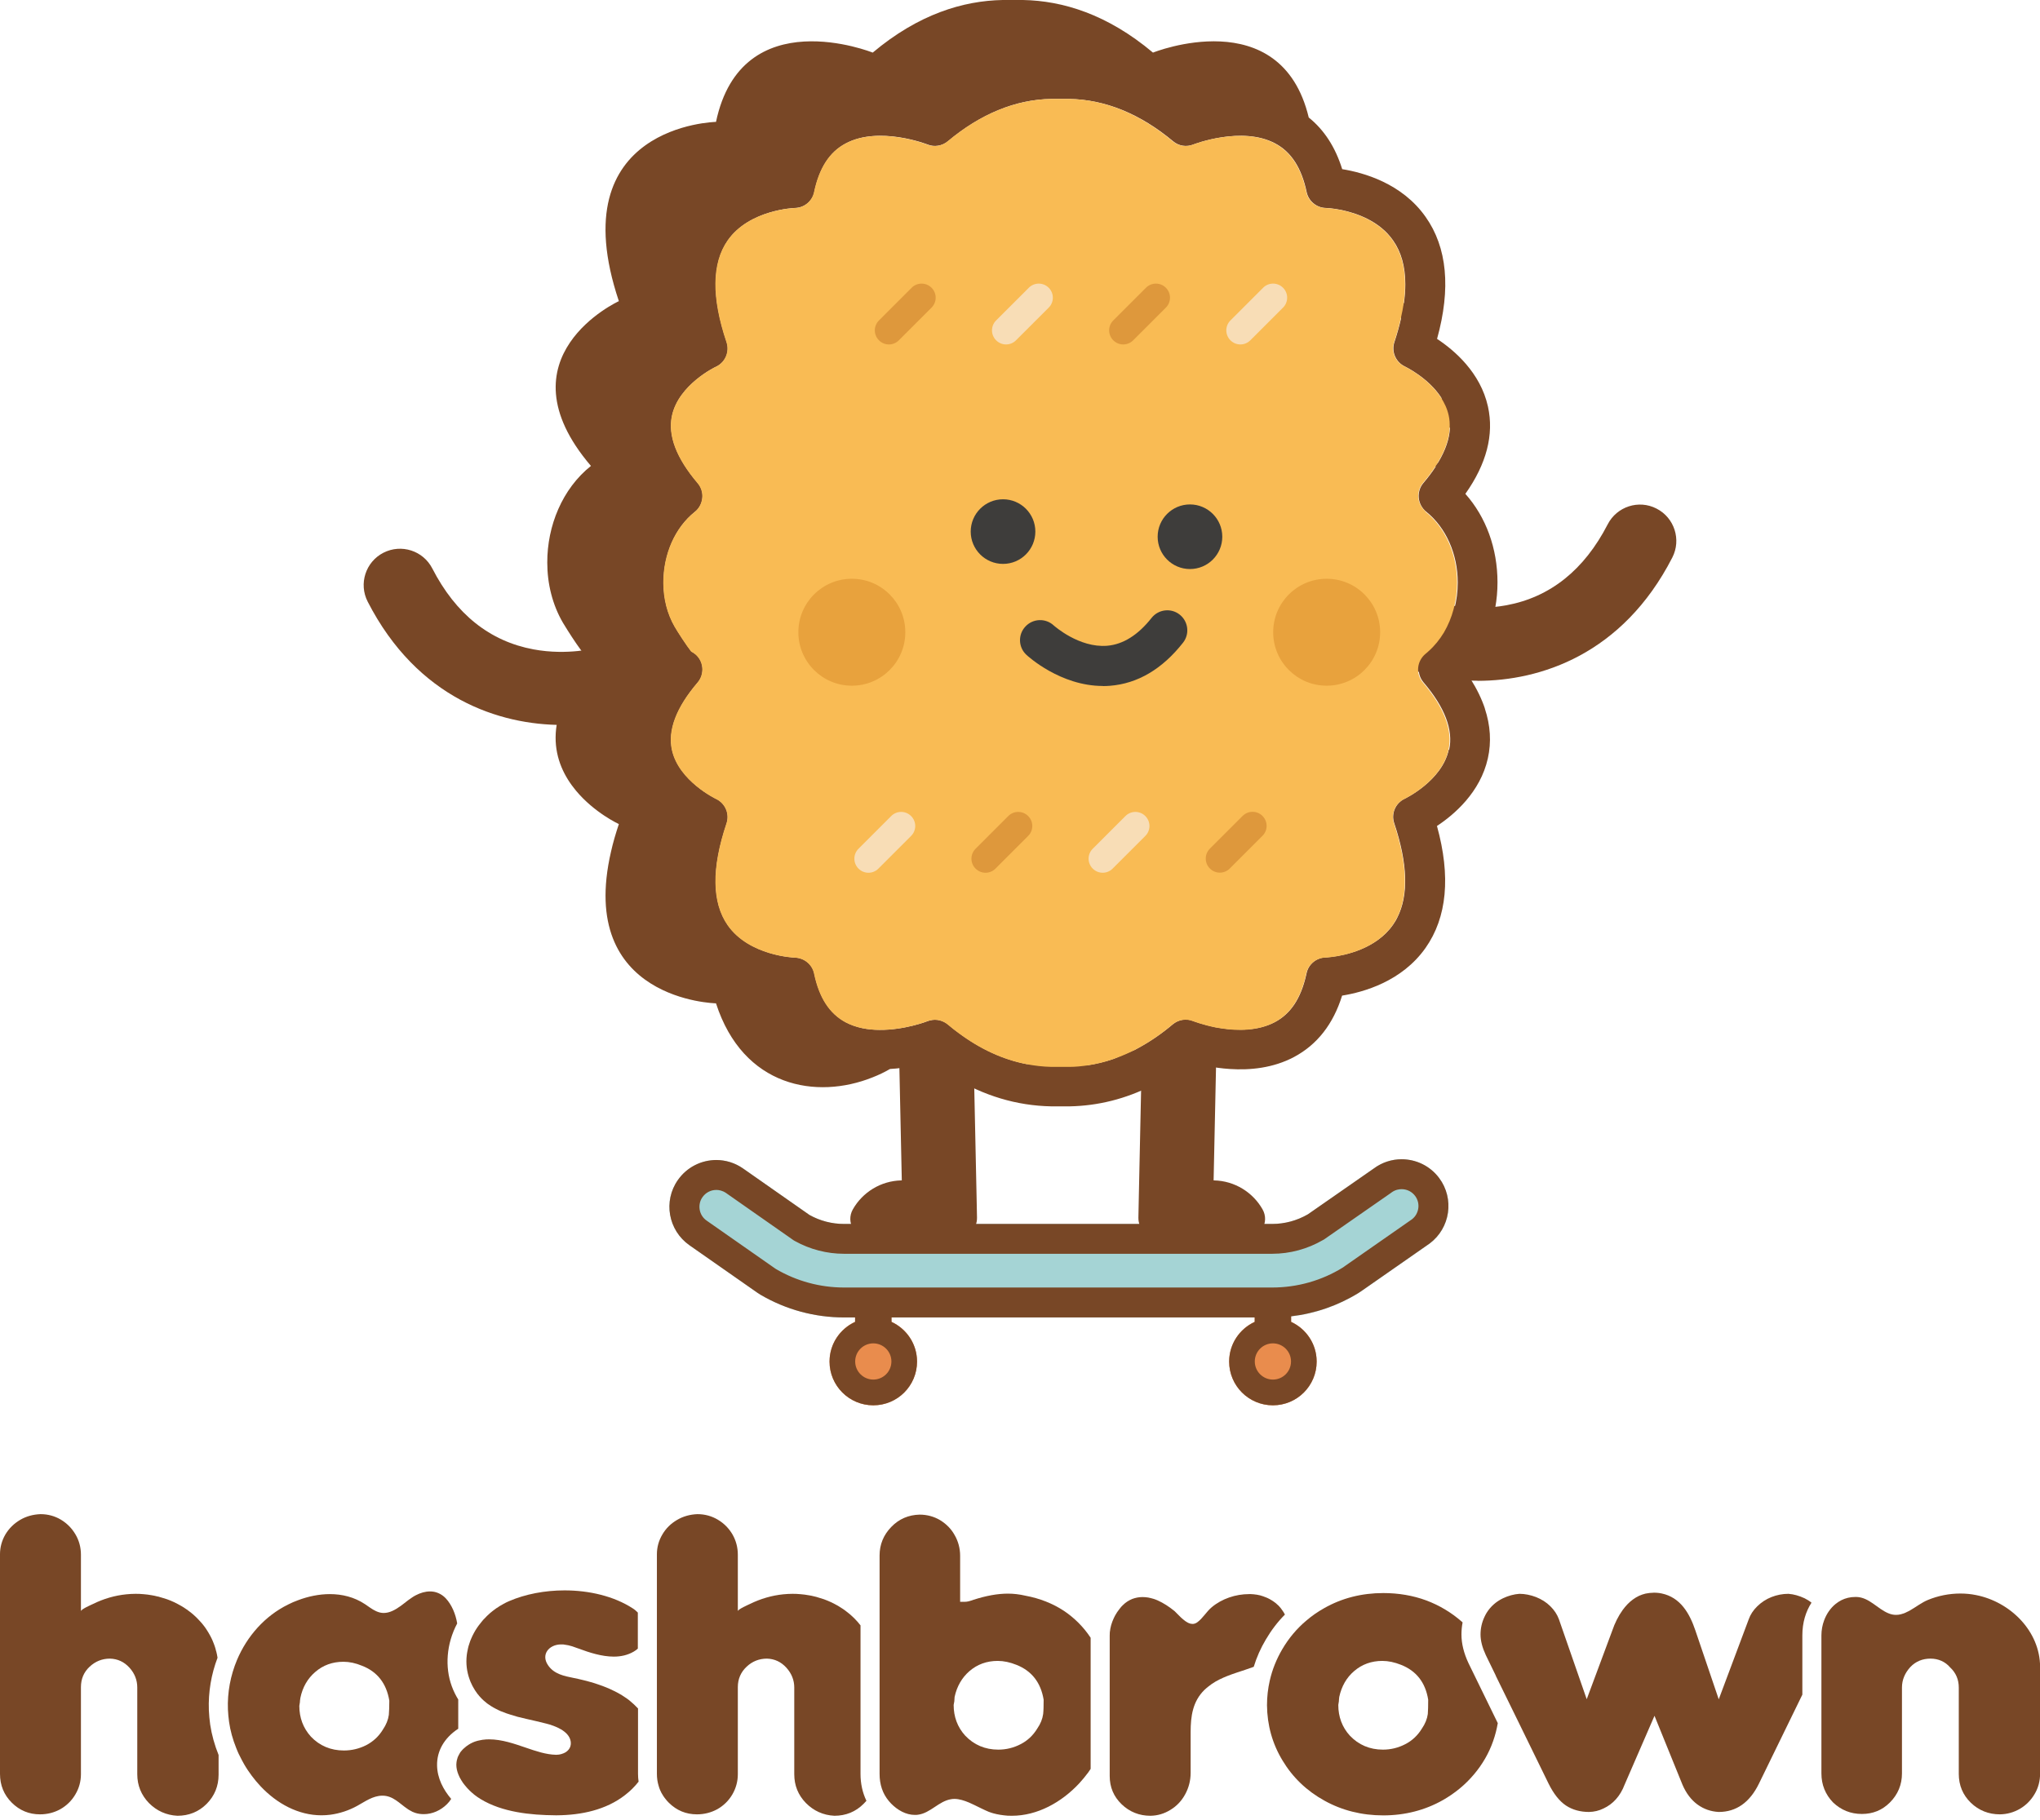 <svg width="214" height="191" viewBox="0 0 214 191" fill="none" xmlns="http://www.w3.org/2000/svg">
<path d="M21.91 179.45C21.84 177.55 22.16 175.68 22.82 173.95C22.79 173.72 22.74 173.51 22.69 173.3C22.69 173.28 22.68 173.26 22.67 173.25C22.63 173.07 22.58 172.89 22.52 172.72C22.5 172.65 22.47 172.57 22.44 172.5C22.4 172.4 22.36 172.3 22.32 172.2C22.31 172.18 22.31 172.17 22.3 172.15C22.22 171.96 22.13 171.78 22.03 171.6C21.98 171.5 21.92 171.4 21.86 171.3C21.78 171.17 21.7 171.04 21.62 170.92C21.5 170.74 21.37 170.57 21.24 170.41C21.2 170.36 21.16 170.32 21.13 170.28C21.01 170.14 20.89 170.01 20.76 169.88C20.61 169.72 20.45 169.57 20.29 169.43C20.11 169.27 19.92 169.12 19.72 168.98C19.67 168.94 19.62 168.9 19.57 168.87C19.38 168.74 19.19 168.61 18.99 168.5C18.76 168.37 18.52 168.24 18.27 168.12C18.03 168.01 17.78 167.9 17.52 167.81C17.34 167.75 17.16 167.69 16.97 167.64C16.95 167.63 16.92 167.62 16.9 167.62C16.84 167.6 16.79 167.58 16.73 167.57C16.66 167.54 16.6 167.53 16.53 167.52C16.51 167.52 16.5 167.51 16.48 167.51C16.3 167.46 16.11 167.42 15.92 167.39C15.64 167.34 15.36 167.3 15.08 167.28C14.8 167.25 14.52 167.24 14.23 167.24C13.91 167.24 13.59 167.26 13.27 167.29C12.05 167.41 10.86 167.76 9.77 168.3C9.62 168.37 8.49 168.86 8.49 169.06V163.14C8.49 162.37 8.3 161.66 7.92 161.01C7.54 160.36 7.02 159.84 6.39 159.46C5.75 159.08 5.03 158.88 4.25 158.88C3.46 158.91 2.74 159.11 2.1 159.49C1.46 159.87 0.94 160.38 0.56 161.02C0.19 161.66 0 162.36 0 163.09V186.13C0 187.32 0.41 188.33 1.23 189.15C2.05 189.97 3.05 190.38 4.19 190.38C4.96 190.38 5.68 190.2 6.33 189.84C6.98 189.47 7.51 188.96 7.9 188.3C8.29 187.65 8.49 186.93 8.49 186.17V177.03C8.49 176.18 8.79 175.46 9.4 174.89C10 174.33 10.71 174.04 11.53 174.04C12.34 174.06 13.03 174.38 13.59 175C14.13 175.6 14.4 176.3 14.4 177.07V186.17C14.4 187.35 14.82 188.36 15.62 189.19C16.43 190.01 17.44 190.47 18.61 190.53C19.82 190.53 20.85 190.11 21.68 189.28C22.51 188.44 22.93 187.41 22.93 186.22V184.15C22.51 183.11 22.21 182.03 22.05 180.97C21.98 180.46 21.93 179.95 21.91 179.45Z" fill="#784726"/>
<path d="M48.05 181.41C48.05 181.41 48.06 181.4 48.07 181.4V178.33C47.81 177.91 47.58 177.45 47.39 176.93C46.66 174.93 46.82 172.49 47.96 170.35C47.8 169.38 47.4 168.39 46.75 167.7C46.51 167.45 46.25 167.28 45.97 167.16C45.83 167.1 45.69 167.06 45.55 167.03C45.4 167 45.25 166.99 45.1 166.99C44.61 166.99 44.1 167.14 43.62 167.39C43.48 167.46 43.35 167.54 43.22 167.63C42.95 167.8 42.69 168.01 42.42 168.22C42.28 168.33 42.15 168.43 42.01 168.53C41.46 168.92 40.88 169.25 40.25 169.25C39.99 169.25 39.73 169.19 39.45 169.06C39.03 168.87 38.66 168.57 38.28 168.32C37.16 167.58 35.89 167.27 34.6 167.27C34.04 167.27 33.47 167.33 32.91 167.44C32.35 167.55 31.8 167.71 31.27 167.91C30.91 168.04 30.56 168.19 30.23 168.36C27.77 169.57 25.92 171.69 24.87 174.16C24.18 175.8 23.84 177.59 23.91 179.38C23.93 179.81 23.97 180.25 24.03 180.68C24.16 181.6 24.42 182.53 24.78 183.42C24.83 183.54 24.88 183.67 24.93 183.79C25 183.96 25.08 184.12 25.17 184.29C25.31 184.58 25.46 184.86 25.62 185.14C25.74 185.35 25.87 185.55 26 185.75C26.27 186.15 26.55 186.53 26.86 186.9C27.01 187.08 27.17 187.26 27.33 187.43C29.05 189.26 31.3 190.48 33.72 190.48C34.03 190.48 34.34 190.46 34.66 190.42C35.63 190.29 36.6 189.97 37.47 189.49C38.31 189.03 39.09 188.44 40.09 188.42H40.12C41.24 188.42 41.91 189.25 42.75 189.81C42.83 189.87 42.92 189.93 43.01 189.97C43.17 190.07 43.35 190.16 43.54 190.22C43.84 190.32 44.15 190.36 44.46 190.36C45.36 190.36 46.24 189.96 46.89 189.31C47.06 189.14 47.21 188.96 47.33 188.76C46.5 187.79 45.87 186.58 45.85 185.25C45.82 183.72 46.61 182.36 48.05 181.41ZM40.79 179.94C40.72 180.46 40.51 180.98 40.17 181.48C39.74 182.19 39.15 182.74 38.42 183.12C37.69 183.49 36.9 183.68 36.08 183.68C34.7 183.68 33.53 183.19 32.61 182.22C31.8 181.32 31.4 180.24 31.4 179C31.43 178.84 31.45 178.71 31.46 178.62C31.46 178.5 31.48 178.36 31.51 178.16C31.74 177.04 32.27 176.13 33.06 175.45C33.88 174.73 34.88 174.37 36.03 174.37C36.65 174.37 37.31 174.51 37.98 174.79C39.58 175.41 40.54 176.64 40.84 178.45C40.84 179.08 40.82 179.57 40.79 179.94Z" fill="#784726"/>
<path d="M66.91 179.25C66.78 179.11 66.64 178.97 66.5 178.84C66.35 178.7 66.2 178.57 66.04 178.44C66.04 178.44 66.03 178.44 66.02 178.42C65.87 178.3 65.71 178.19 65.54 178.08C65.36 177.95 65.17 177.84 64.98 177.73C64.79 177.62 64.6 177.52 64.41 177.43C63.89 177.17 63.35 176.95 62.81 176.77C62.54 176.67 62.27 176.59 62 176.51H61.99C61.69 176.42 61.38 176.34 61.08 176.27C60.77 176.19 60.47 176.13 60.18 176.07C59.18 175.87 58.13 175.66 57.51 174.76C56.71 173.63 57.57 172.57 58.83 172.55H58.89C59.03 172.55 59.18 172.55 59.32 172.59C59.42 172.6 59.52 172.62 59.62 172.64C59.76 172.67 59.9 172.71 60.03 172.75C60.18 172.8 60.33 172.85 60.48 172.91C60.56 172.93 60.63 172.96 60.71 172.99C61.81 173.4 63.13 173.83 64.39 173.83C65.12 173.83 65.83 173.68 66.47 173.31C66.64 173.21 66.78 173.11 66.91 172.99V169.21C66.75 169.04 66.56 168.88 66.35 168.75C64.38 167.48 61.79 166.88 59.23 166.88C57.16 166.88 55.11 167.27 53.4 168.01C53.2 168.09 53.02 168.19 52.83 168.29C52.81 168.3 52.8 168.31 52.78 168.32C52.68 168.37 52.58 168.43 52.48 168.49C52.42 168.52 52.35 168.57 52.29 168.61C52.28 168.61 52.28 168.61 52.27 168.63C52.16 168.69 52.05 168.76 51.95 168.84C51.75 168.98 51.57 169.13 51.39 169.28C51.3 169.36 51.21 169.44 51.13 169.52C51.08 169.56 51.04 169.6 51 169.65C50.96 169.69 50.91 169.74 50.87 169.79C50.77 169.88 50.68 169.98 50.59 170.09C50.55 170.14 50.51 170.19 50.47 170.24C50.38 170.35 50.29 170.46 50.21 170.57C50.15 170.65 50.1 170.73 50.04 170.81C49.92 170.99 49.81 171.17 49.71 171.36C49.61 171.54 49.52 171.73 49.44 171.92C49.37 172.06 49.32 172.21 49.27 172.36C49.23 172.46 49.2 172.57 49.17 172.67C49.17 172.67 49.167 172.677 49.16 172.69C49.14 172.77 49.12 172.86 49.1 172.93C49.1 172.93 49.09 172.97 49.09 172.98C49.06 173.1 49.04 173.2 49.02 173.32C48.99 173.45 48.98 173.58 48.96 173.72C48.87 174.55 48.96 175.4 49.27 176.24C49.33 176.41 49.4 176.58 49.48 176.73C49.52 176.82 49.56 176.91 49.61 176.99C49.75 177.25 49.9 177.49 50.07 177.71C50.08 177.72 50.09 177.73 50.09 177.74C50.1 177.76 50.12 177.78 50.13 177.79H50.14C50.23 177.91 50.3 178 50.39 178.09C50.44 178.15 50.5 178.21 50.56 178.27C50.62 178.33 50.68 178.39 50.74 178.44C50.98 178.66 51.23 178.85 51.51 179.02C51.59 179.07 51.67 179.12 51.76 179.17C51.85 179.22 51.94 179.27 52.04 179.32C52.2 179.41 52.37 179.48 52.54 179.56C52.56 179.56 52.58 179.57 52.6 179.58C52.77 179.65 52.94 179.72 53.12 179.78C53.25 179.83 53.39 179.87 53.52 179.91C53.77 179.99 54.02 180.06 54.28 180.14C54.6 180.22 54.92 180.3 55.24 180.37C55.93 180.53 56.62 180.68 57.31 180.86C58.21 181.09 59.66 181.62 59.86 182.69C59.95 183.19 59.75 183.57 59.4 183.82C59.34 183.86 59.28 183.9 59.21 183.93H59.2C59.2 183.93 59.14 183.97 59.1 183.98C59.06 184 59.02 184.01 58.98 184.02C58.93 184.05 58.87 184.06 58.81 184.07C58.8 184.08 58.79 184.08 58.78 184.08L58.63 184.11C58.54 184.11 58.45 184.13 58.36 184.13H58.33C57.28 184.11 56.2 183.74 55.21 183.4C53.95 182.97 52.65 182.51 51.3 182.51C51.09 182.51 50.88 182.52 50.69 182.55H50.66C50.53 182.57 50.41 182.59 50.29 182.62C50.28 182.62 50.26 182.63 50.25 182.63H50.24C50.18 182.64 50.12 182.65 50.07 182.67C49.73 182.76 49.43 182.9 49.15 183.08C48.99 183.18 48.85 183.29 48.72 183.41C48.63 183.48 48.55 183.56 48.48 183.64C48.44 183.69 48.4 183.73 48.36 183.78C48.32 183.82 48.29 183.87 48.26 183.92C48.25 183.94 48.23 183.95 48.22 183.97C48.22 183.98 48.22 183.99 48.22 184C48.19 184.04 48.17 184.08 48.14 184.13C48.12 184.17 48.1 184.21 48.08 184.25C48.04 184.34 48 184.41 47.98 184.5V184.52C47.96 184.58 47.95 184.62 47.93 184.68C47.91 184.76 47.9 184.83 47.89 184.9C47.88 184.99 47.87 185.08 47.87 185.17C47.87 185.52 47.95 185.87 48.09 186.21C48.17 186.41 48.27 186.61 48.39 186.8C48.44 186.89 48.51 186.98 48.57 187.08C48.64 187.17 48.71 187.26 48.78 187.35C48.93 187.54 49.1 187.72 49.27 187.89C49.41 188.02 49.56 188.16 49.71 188.28C49.73 188.3 49.75 188.31 49.77 188.33C49.98 188.49 50.2 188.65 50.42 188.78C52.69 190.16 55.65 190.46 58.27 190.48H58.44C60.97 190.46 63.58 189.92 65.59 188.34C66.12 187.93 66.59 187.46 66.99 186.95C66.95 186.68 66.93 186.41 66.93 186.13V179.25H66.91Z" fill="#784726"/>
<path d="M90.27 170.55C89.85 170.01 89.36 169.52 88.81 169.11C88.69 169.01 88.56 168.92 88.43 168.83C88.27 168.72 88.09 168.61 87.91 168.5C87.68 168.37 87.43 168.24 87.18 168.12C86.94 168.01 86.68 167.9 86.43 167.81C86.25 167.75 86.06 167.69 85.88 167.64C85.73 167.59 85.57 167.54 85.41 167.51C85.22 167.46 85.03 167.42 84.83 167.39H84.82C84.55 167.34 84.27 167.3 83.99 167.28C83.71 167.25 83.42 167.24 83.14 167.24C82.82 167.24 82.5 167.26 82.18 167.29C80.97 167.41 79.78 167.76 78.68 168.3C78.54 168.37 77.4 168.86 77.4 169.06V163.14C77.4 162.37 77.21 161.66 76.84 161.01C76.46 160.36 75.94 159.84 75.3 159.46C74.66 159.08 73.94 158.88 73.16 158.88C72.38 158.91 71.66 159.11 71.02 159.49C70.37 159.87 69.85 160.38 69.48 161.02C69.1 161.66 68.91 162.36 68.91 163.09V186.13C68.91 186.57 68.97 186.99 69.09 187.38C69.13 187.54 69.19 187.7 69.25 187.84C69.33 188.03 69.43 188.22 69.55 188.4C69.62 188.52 69.71 188.64 69.8 188.75C69.9 188.89 70.02 189.02 70.15 189.15C70.97 189.97 71.96 190.38 73.11 190.38C73.87 190.38 74.59 190.2 75.25 189.84C75.9 189.47 76.43 188.96 76.82 188.3C77.2 187.65 77.4 186.93 77.4 186.17V177.03C77.4 176.18 77.71 175.46 78.32 174.89C78.91 174.33 79.63 174.04 80.45 174.04C81.25 174.06 81.94 174.38 82.5 175C83.04 175.6 83.32 176.3 83.32 177.07V186.17C83.32 187.35 83.73 188.36 84.54 189.19C85.35 190.01 86.35 190.47 87.53 190.53C88.73 190.53 89.76 190.11 90.59 189.28C90.7 189.17 90.79 189.07 90.89 188.96C90.48 188.11 90.27 187.16 90.27 186.14V170.55Z" fill="#784726"/>
<path d="M111.61 169.03C110.44 168.26 109.09 167.72 107.58 167.44C106.94 167.29 106.32 167.22 105.73 167.22C104.65 167.22 103.45 167.44 102.14 167.86C101.74 168 101.5 168.08 101.19 168.08H100.72V163.25C100.72 162.47 100.52 161.73 100.15 161.09C99.79 160.43 99.27 159.91 98.62 159.51C97.98 159.13 97.25 158.93 96.47 158.93C95.31 158.96 94.31 159.38 93.5 160.22C92.69 161.05 92.27 162.06 92.27 163.21V186.14C92.27 187.25 92.59 188.2 93.23 188.97C93.3 189.06 93.39 189.16 93.48 189.25C94.15 189.93 95.02 190.44 95.98 190.44C96.09 190.44 96.19 190.44 96.3 190.42C97.61 190.25 98.48 188.99 99.78 188.79C99.89 188.77 100 188.76 100.12 188.76C100.62 188.76 101.15 188.93 101.67 189.15C101.85 189.23 102.02 189.31 102.19 189.39C102.71 189.64 103.23 189.91 103.71 190.11C103.88 190.17 104.04 190.23 104.19 190.27C104.69 190.41 105.2 190.48 105.69 190.52C105.84 190.53 106 190.53 106.15 190.53C108.82 190.53 111.36 189.12 113.22 187.12C113.55 186.76 113.87 186.37 114.16 185.98C114.25 185.86 114.33 185.74 114.41 185.61V171.85C113.66 170.71 112.71 169.77 111.61 169.03ZM109.43 179.85C109.36 180.37 109.15 180.89 108.81 181.38C108.38 182.09 107.79 182.65 107.06 183.02C106.33 183.4 105.54 183.59 104.72 183.59C103.34 183.59 102.17 183.09 101.25 182.12C100.44 181.23 100.04 180.14 100.04 178.9C100.07 178.75 100.1 178.61 100.11 178.52C100.11 178.4 100.13 178.27 100.14 178.06C100.38 176.95 100.91 176.03 101.7 175.35C102.52 174.64 103.52 174.28 104.66 174.28C105.29 174.28 105.95 174.42 106.62 174.69C108.22 175.32 109.18 176.54 109.48 178.35C109.48 178.98 109.47 179.48 109.43 179.85Z" fill="#784726"/>
<path d="M134.77 169.38C134.7 169.24 134.62 169.11 134.53 168.99C134.42 168.81 134.28 168.65 134.13 168.49C134.03 168.39 133.92 168.29 133.81 168.2C133.79 168.19 133.77 168.17 133.75 168.16C133.63 168.06 133.5 167.98 133.37 167.9C133.23 167.81 133.09 167.74 132.94 167.67C132.87 167.64 132.81 167.61 132.74 167.59C132.73 167.58 132.72 167.58 132.71 167.58C132.58 167.52 132.44 167.48 132.31 167.44C132.23 167.41 132.15 167.39 132.08 167.38C132 167.36 131.92 167.35 131.84 167.33C131.81 167.33 131.77 167.32 131.74 167.32C131.67 167.31 131.6 167.3 131.53 167.29C131.43 167.28 131.32 167.27 131.22 167.27H131.03C129.63 167.27 128.18 167.75 127.11 168.65C126.54 169.13 126.18 169.81 125.58 170.24C125.42 170.35 125.26 170.4 125.1 170.4C125.04 170.4 124.99 170.39 124.93 170.38C124.87 170.37 124.81 170.36 124.76 170.33C124.69 170.31 124.62 170.28 124.56 170.24C124.52 170.22 124.47 170.19 124.43 170.16C124.38 170.14 124.34 170.1 124.3 170.07C124.26 170.04 124.21 170 124.17 169.97C124.13 169.94 124.08 169.9 124.04 169.86C123.95 169.79 123.87 169.71 123.79 169.63C123.68 169.51 123.57 169.4 123.46 169.3C123.44 169.27 123.41 169.25 123.38 169.22C123.36 169.19 123.34 169.17 123.31 169.15C123.26 169.1 123.22 169.05 123.17 169.02C122.64 168.59 122.06 168.21 121.44 167.93C121.31 167.87 121.18 167.83 121.05 167.78C120.85 167.72 120.65 167.67 120.45 167.63C120.25 167.6 120.05 167.58 119.85 167.58C119.48 167.58 119.12 167.65 118.77 167.78C118.6 167.85 118.43 167.94 118.27 168.04C118.1 168.15 117.95 168.27 117.8 168.42C117.69 168.52 117.59 168.63 117.5 168.75C117.44 168.82 117.39 168.89 117.34 168.96C117.28 169.03 117.23 169.1 117.18 169.18C117.11 169.28 117.04 169.4 116.98 169.51C116.93 169.6 116.88 169.7 116.84 169.79C116.82 169.84 116.8 169.88 116.78 169.93C116.72 170.06 116.67 170.19 116.63 170.32C116.58 170.46 116.54 170.6 116.51 170.75C116.48 170.86 116.46 170.98 116.45 171.1C116.43 171.17 116.43 171.24 116.42 171.31V171.34C116.41 171.45 116.41 171.53 116.41 171.64V186.36C116.41 187.53 116.83 188.52 117.66 189.32C118.49 190.12 119.51 190.53 120.68 190.53C121.43 190.52 122.14 190.31 122.78 189.91C123.43 189.52 123.95 188.97 124.32 188.29C124.7 187.6 124.9 186.84 124.9 186.02V181.75C124.9 180.1 125.11 178.53 126.35 177.32C126.47 177.21 126.59 177.1 126.72 177C126.97 176.79 127.24 176.61 127.51 176.45C127.64 176.38 127.78 176.3 127.92 176.23C129.06 175.66 130.32 175.35 131.52 174.9C131.82 173.91 132.24 172.96 132.78 172.05C133.35 171.08 134.01 170.2 134.79 169.42C134.78 169.41 134.78 169.39 134.77 169.38Z" fill="#784726"/>
<path d="M153.31 171.51C153.31 171.08 153.35 170.65 153.43 170.24C153.39 170.2 153.36 170.17 153.32 170.14C152.23 169.19 150.98 168.44 149.61 167.93C148.23 167.42 146.71 167.16 145.11 167.16C142.85 167.16 140.76 167.69 138.9 168.75C138.24 169.12 137.62 169.55 137.06 170.03C136.04 170.88 135.19 171.9 134.51 173.06C133.9 174.1 133.46 175.2 133.2 176.35C133.01 177.18 132.91 178.05 132.91 178.93C132.93 181.01 133.47 182.97 134.54 184.73C135.6 186.5 137.08 187.92 138.93 188.94C140.78 189.97 142.86 190.49 145.11 190.49C147.36 190.49 149.49 189.95 151.37 188.88C152.63 188.16 153.72 187.26 154.62 186.19C155.51 185.14 156.19 183.96 156.63 182.7C156.85 182.08 157.01 181.45 157.12 180.81L154.05 174.52C153.56 173.48 153.31 172.47 153.31 171.51ZM149.78 179.85C149.71 180.37 149.5 180.89 149.16 181.38C148.73 182.09 148.14 182.65 147.41 183.02C146.68 183.4 145.89 183.59 145.07 183.59C143.69 183.59 142.52 183.09 141.6 182.12C140.79 181.23 140.39 180.14 140.39 178.9C140.42 178.75 140.44 178.61 140.45 178.52C140.45 178.4 140.47 178.27 140.49 178.06C140.73 176.95 141.25 176.03 142.05 175.35C142.87 174.64 143.87 174.28 145.01 174.28C145.64 174.28 146.29 174.42 146.97 174.69C148.57 175.32 149.53 176.54 149.82 178.35C149.82 178.98 149.81 179.48 149.78 179.85Z" fill="#784726"/>
<path d="M187.61 167.24C186.99 167.24 186.39 167.36 185.83 167.58C185.27 167.8 184.77 168.13 184.34 168.55C183.92 168.96 183.62 169.42 183.45 169.9L180.3 178.31L177.85 171.09C177.25 169.31 176.29 167.61 174.3 167.2C174.12 167.16 173.94 167.14 173.77 167.13C173.68 167.13 173.59 167.12 173.51 167.12C173.47 167.12 173.43 167.13 173.39 167.13C173.16 167.13 172.94 167.16 172.73 167.2C172.69 167.21 172.65 167.21 172.61 167.22C172.38 167.28 172.15 167.35 171.94 167.45C171.71 167.56 171.49 167.69 171.29 167.84C171.09 167.99 170.9 168.15 170.72 168.34C170.55 168.52 170.38 168.72 170.22 168.94C169.76 169.58 169.39 170.33 169.13 171.1L166.45 178.3L163.53 169.9C163.35 169.41 163.05 168.95 162.63 168.54C162.22 168.13 161.71 167.81 161.13 167.58C160.55 167.36 159.96 167.24 159.39 167.24C158.82 167.28 158.23 167.44 157.66 167.71C156.94 168.06 156.36 168.57 155.94 169.25C155.86 169.39 155.78 169.53 155.72 169.67C155.45 170.24 155.31 170.86 155.31 171.51C155.31 171.84 155.36 172.19 155.45 172.54C155.54 172.9 155.68 173.27 155.86 173.66L156.91 175.82V175.84L159.19 180.49L162.45 187.16C162.98 188.23 163.59 189 164.28 189.46C164.95 189.9 165.76 190.13 166.69 190.13C167.22 190.12 167.74 190 168.22 189.76C168.71 189.53 169.15 189.21 169.52 188.79C169.89 188.38 170.2 187.86 170.43 187.25L173.56 180.04L176.49 187.26C176.87 188.15 177.4 188.86 178.07 189.35C178.73 189.83 179.48 190.09 180.3 190.13C182.14 190.13 183.55 189.13 184.51 187.17L189.07 177.82V171.6C189.07 170.25 189.43 169.1 190.03 168.17C189.81 167.99 189.57 167.84 189.31 167.71C188.73 167.44 188.16 167.28 187.61 167.24Z" fill="#784726"/>
<path d="M207.28 167.37C206.74 167.26 206.19 167.21 205.64 167.21C204.48 167.21 203.32 167.44 202.25 167.88C201.61 168.14 201.01 168.61 200.4 168.96C200.28 169.03 200.17 169.09 200.05 169.14C199.94 169.2 199.83 169.25 199.72 169.29C199.61 169.33 199.51 169.36 199.39 169.39C199.23 169.43 199.07 169.45 198.9 169.45C198.64 169.45 198.37 169.4 198.09 169.28C196.93 168.8 196.09 167.62 194.76 167.57H194.63C194.09 167.57 193.6 167.69 193.16 167.91C192.94 168.02 192.74 168.16 192.55 168.31C192.02 168.74 191.61 169.34 191.36 170.01C191.17 170.51 191.07 171.06 191.07 171.6V186.09C191.07 187.26 191.48 188.29 192.29 189.13C193.13 189.93 194.14 190.34 195.31 190.34C196.48 190.34 197.45 189.94 198.25 189.14C199.09 188.3 199.52 187.27 199.52 186.09V177.07C199.52 176.28 199.82 175.55 200.41 174.91C200.97 174.33 201.68 174.04 202.51 174.04C203.34 174.04 204.06 174.36 204.58 174.97C205.18 175.53 205.48 176.24 205.48 177.07V186.13C205.48 187.33 205.9 188.34 206.74 189.16C207.58 189.97 208.61 190.38 209.79 190.38C210.55 190.37 211.26 190.17 211.91 189.79C212.55 189.41 213.06 188.89 213.44 188.24C213.82 187.6 214.01 186.88 214.01 186.09V174.93C214.01 171.15 210.87 168.07 207.28 167.37Z" fill="#784726"/>
<path d="M155.02 71.43C152.77 71.43 150.77 71.11 149.24 70.65C147.22 70.05 146.07 67.93 146.67 65.91C147.27 63.9 149.38 62.75 151.39 63.34C151.49 63.37 154.45 64.17 158.03 63.51C162.62 62.66 166.19 59.8 168.65 55.02C169.61 53.15 171.91 52.4 173.78 53.37C175.65 54.33 176.39 56.63 175.43 58.5C170.2 68.7 161.55 71.44 155.01 71.44L155.02 71.43Z" fill="#784726"/>
<path d="M58.99 76.07C52.44 76.07 43.8 73.33 38.57 63.13C37.61 61.26 38.35 58.96 40.22 58C42.1 57.04 44.39 57.78 45.35 59.65C47.81 64.44 51.38 67.29 55.97 68.14C59.59 68.81 62.58 67.98 62.61 67.97C64.62 67.4 66.74 68.56 67.32 70.57C67.9 72.58 66.77 74.69 64.76 75.28C63.23 75.74 61.23 76.06 58.98 76.06L58.99 76.07Z" fill="#784726"/>
<path d="M133.45 138.24H88.54C85.47 138.24 82.45 137.42 79.8 135.87C79.69 135.8 79.58 135.73 79.47 135.66L72.32 130.66C70.1 129.1 69.56 126.04 71.11 123.82C72.67 121.6 75.73 121.06 77.95 122.61L84.92 127.49C86.02 128.1 87.27 128.43 88.54 128.43H133.45C134.77 128.43 136.06 128.08 137.2 127.42L144.1 122.62C146.27 121 149.35 121.44 150.97 123.62C152.59 125.79 152.15 128.87 149.97 130.49L142.87 135.44C142.75 135.53 142.63 135.61 142.51 135.68C139.78 137.36 136.65 138.25 133.44 138.25L133.45 138.24Z" fill="#A5D4D5"/>
<path d="M91.61 147.46C94.145 147.46 96.2 145.405 96.2 142.87C96.2 140.335 94.145 138.28 91.61 138.28C89.075 138.28 87.02 140.335 87.02 142.87C87.02 145.405 89.075 147.46 91.61 147.46Z" fill="#E98C4D"/>
<path d="M93.52 137.05H89.7V140.22H93.52V137.05Z" fill="#E98C4D"/>
<path d="M133.53 147.46C136.065 147.46 138.12 145.405 138.12 142.87C138.12 140.335 136.065 138.28 133.53 138.28C130.995 138.28 128.94 140.335 128.94 142.87C128.94 145.405 130.995 147.46 133.53 147.46Z" fill="#E98C4D"/>
<path d="M135.44 137.05H131.62V140.22H135.44V137.05Z" fill="#E98C4D"/>
<path d="M150.97 123.61C150.01 122.32 148.53 121.64 147.03 121.64C146.01 121.64 144.98 121.96 144.1 122.62L137.2 127.42C136.06 128.08 134.77 128.43 133.45 128.43H88.54C87.27 128.43 86.03 128.11 84.92 127.49L77.95 122.61C77.09 122.01 76.11 121.72 75.14 121.72C73.59 121.72 72.07 122.45 71.11 123.82C69.55 126.04 70.1 129.1 72.32 130.66L79.47 135.66C79.58 135.74 79.69 135.81 79.8 135.87C82.45 137.42 85.47 138.24 88.54 138.24H89.7V138.71C88.12 139.44 87.02 141.02 87.02 142.87C87.02 145.4 89.07 147.46 91.61 147.46C94.15 147.46 96.2 145.41 96.2 142.87C96.2 141.02 95.1 139.44 93.52 138.71V138.24H131.62V138.71C130.04 139.44 128.94 141.02 128.94 142.87C128.94 145.4 130.99 147.46 133.53 147.46C136.07 147.46 138.12 145.41 138.12 142.87C138.12 141.02 137.02 139.44 135.44 138.71V138.12C137.94 137.83 140.35 137 142.51 135.67C142.63 135.59 142.75 135.51 142.87 135.43L149.97 130.48C152.14 128.86 152.59 125.78 150.97 123.61ZM91.61 144.76C90.57 144.76 89.71 143.91 89.71 142.86C89.71 141.81 90.56 140.96 91.61 140.96C92.66 140.96 93.51 141.81 93.51 142.86C93.51 143.91 92.66 144.76 91.61 144.76ZM133.53 144.76C132.49 144.76 131.63 143.91 131.63 142.86C131.63 141.81 132.48 140.96 133.53 140.96C134.58 140.96 135.43 141.81 135.43 142.86C135.43 143.91 134.58 144.76 133.53 144.76ZM148.78 126.8C148.71 127.26 148.48 127.66 148.12 127.94L141.08 132.85L141.04 132.88L141 132.91C141 132.91 140.92 132.97 140.87 133C138.64 134.38 136.08 135.1 133.45 135.1H88.54C86.03 135.1 83.56 134.43 81.4 133.16C81.36 133.14 81.32 133.11 81.28 133.08L74.13 128.08C73.74 127.81 73.48 127.4 73.4 126.94C73.32 126.47 73.42 126 73.69 125.62C74.03 125.14 74.56 124.86 75.15 124.86C75.4 124.86 75.78 124.92 76.16 125.18L83.13 130.06L83.26 130.15L83.4 130.23C84.97 131.1 86.75 131.56 88.54 131.56H133.45C135.32 131.56 137.16 131.06 138.78 130.12L138.89 130.06L138.99 129.99L145.89 125.19L145.93 125.16L145.97 125.13C146.36 124.84 146.76 124.78 147.03 124.78C147.6 124.78 148.11 125.04 148.45 125.49C148.73 125.87 148.85 126.33 148.78 126.8Z" fill="#784726"/>
<path d="M102.12 109.84L94.3 109.8L94.6 123.86H94.55C92.37 123.91 90.48 125.12 89.47 126.89C88.69 128.26 89.69 129.96 91.26 129.94H100.41C101.58 129.91 102.51 128.94 102.49 127.77L102.44 125.32L102.11 109.85L102.12 109.84Z" fill="#784726"/>
<path d="M119.79 109.84L127.61 109.8L127.31 123.86H127.36C129.54 123.91 131.43 125.12 132.44 126.89C133.22 128.26 132.22 129.96 130.65 129.94H121.5C120.33 129.91 119.4 128.94 119.42 127.77L119.47 125.32L119.8 109.85L119.79 109.84Z" fill="#784726"/>
<path d="M155.77 74.35C155.69 74.1 155.6 73.87 155.5 73.62C155.07 72.56 154.47 71.49 153.71 70.41C154.6 69.39 155.34 68.21 155.9 66.93C155.99 66.72 156.07 66.51 156.16 66.29C156.77 64.68 157.09 62.92 157.09 61.11C157.09 57.53 155.88 54.25 153.72 51.82C155.94 48.68 156.74 45.61 156.09 42.66C155.3 39.09 152.56 36.75 150.75 35.56C152.22 30.26 151.81 25.96 149.55 22.76C147.07 19.23 143.03 18.11 140.8 17.75C140.08 15.44 138.91 13.63 137.29 12.33C134.36 0.13 120.95 5.52 120.95 5.52C116.14 1.48 111.47 0.08 107.32 0H105.18C101.04 0.08 96.37 1.47 91.55 5.52C91.55 5.52 77.81 -6.67572e-06 75.11 12.79C75.11 12.79 58.72 13.1 64.92 31.6C64.92 31.6 52.21 37.43 61.99 48.89C58.98 51.29 57.4 55.18 57.41 59.03C57.41 61.25 57.95 63.45 59.05 65.34C59.25 65.68 61.64 69.59 61.98 69.18C56.6 75.49 58.03 80.08 60.41 82.95C62.35 85.29 64.92 86.47 64.92 86.47C64.58 87.49 64.3 88.45 64.1 89.35C60.47 105 75.11 105.28 75.11 105.28C77.96 114.1 85.67 115.4 91.53 113.05C92.17 112.8 92.78 112.51 93.36 112.17C95.11 112.07 96.64 111.7 97.64 111.41C98.38 111.98 99.13 112.5 99.9 112.97C103.17 114.98 106.65 116.02 110.27 116.09H112.23C115.2 116.03 118.08 115.31 120.85 113.91C122.2 113.24 123.52 112.4 124.81 111.41C125.79 111.7 127.29 112.06 129.01 112.17C131.12 112.31 133.55 112.08 135.75 110.91C138.17 109.62 139.86 107.46 140.79 104.47C143.03 104.11 147.06 102.99 149.54 99.47C151.8 96.26 152.2 91.96 150.74 86.67C152.55 85.48 155.29 83.13 156.08 79.57C156.46 77.87 156.35 76.12 155.76 74.34L155.77 74.35ZM151.98 78.66C151.28 81.93 147.41 83.78 147.38 83.8C146.4 84.25 145.91 85.36 146.26 86.38C147.67 90.6 147.78 93.93 146.58 96.28C146.45 96.56 146.29 96.8 146.12 97.05C144.36 99.56 141.11 100.23 139.73 100.4C139.33 100.45 139.09 100.46 139.08 100.46C138.1 100.48 137.26 101.17 137.06 102.13C137.04 102.21 137.03 102.28 137.01 102.35C136.46 104.76 135.4 106.36 133.77 107.23C132 108.18 129.83 108.15 128.12 107.89C127.91 107.85 127.71 107.82 127.52 107.79C126.15 107.51 125.19 107.14 125.17 107.13C124.46 106.84 123.63 106.98 123.04 107.47C121.89 108.44 120.7 109.26 119.49 109.92C119.36 110 119.22 110.06 119.09 110.14L116.81 111.11C115.93 111.41 115.03 111.63 114.13 111.77L107.69 111.65C105.24 111.17 102.86 110.08 100.57 108.38C100.43 108.28 100.29 108.17 100.15 108.07C100.14 108.07 100.13 108.05 100.12 108.04L100.57 108.38C100.19 108.1 99.81 107.8 99.44 107.49C99.32 107.39 99.19 107.31 99.06 107.24C98.76 107.08 98.42 107 98.08 107C97.91 107 97.74 107.02 97.58 107.07C97.48 107.09 97.4 107.11 97.3 107.15C97.26 107.17 94.87 108.09 92.26 108.06C91.06 108.06 89.81 107.84 88.72 107.26C87.04 106.36 85.95 104.69 85.42 102.15C85.22 101.2 84.38 100.51 83.41 100.48C83.36 100.48 78.61 100.31 76.35 97.07C74.69 94.69 74.65 91.1 76.23 86.4C76.57 85.38 76.09 84.27 75.12 83.82C75.08 83.8 71.24 81.96 70.51 78.7C70.05 76.63 70.96 74.24 73.2 71.61C73.95 70.73 73.85 69.4 72.97 68.65C72.84 68.54 72.68 68.43 72.53 68.36C72.04 67.75 71.1 66.3 70.79 65.75C70.02 64.42 69.61 62.83 69.61 61.14C69.61 58.14 70.83 55.35 72.91 53.7C73.36 53.35 73.63 52.82 73.69 52.25C73.75 51.69 73.57 51.12 73.2 50.69C70.96 48.06 70.06 45.69 70.51 43.61C71.21 40.34 75.08 38.49 75.12 38.48C76.09 38.03 76.58 36.92 76.23 35.89C74.65 31.2 74.7 27.61 76.35 25.23C78.61 21.99 83.36 21.82 83.4 21.82C84.38 21.8 85.22 21.11 85.42 20.15C85.95 17.63 87.03 15.95 88.71 15.06C92.2 13.18 97.25 15.14 97.3 15.16C98.01 15.45 98.84 15.32 99.44 14.82C102.87 11.95 106.53 10.44 110.29 10.38H112.17C115.96 10.45 119.62 11.95 123.06 14.82C123.65 15.32 124.47 15.45 125.19 15.16C125.24 15.14 130.3 13.18 133.79 15.06C135.46 15.95 136.54 17.63 137.07 20.15C137.27 21.1 138.11 21.8 139.08 21.82C139.1 21.82 139.77 21.84 140.75 22.04C142.35 22.38 144.73 23.2 146.14 25.23C147 26.45 147.42 27.99 147.42 29.84C147.42 30.45 147.37 31.09 147.28 31.75C147.05 32.27 146.93 32.84 146.97 33.43C146.79 34.22 146.56 35.04 146.28 35.89C145.94 36.9 146.42 38.01 147.39 38.46C147.42 38.48 149.84 39.63 151.19 41.72C151.42 42.45 151.59 43.19 151.71 43.94C151.78 44.3 151.91 44.64 152.1 44.94C152.04 46.05 151.64 47.23 150.89 48.49C150.78 48.63 150.66 48.77 150.55 48.91C150.57 48.93 150.59 48.94 150.61 48.96C150.25 49.52 149.82 50.09 149.32 50.68C148.95 51.11 148.78 51.68 148.83 52.24C148.89 52.81 149.17 53.33 149.61 53.69C151.68 55.35 152.92 58.12 152.92 61.13C152.92 63.04 152.43 64.86 151.54 66.35C151.09 67.1 150.56 67.76 149.94 68.31C149.84 68.41 149.73 68.5 149.62 68.59C149.18 68.94 148.9 69.47 148.84 70.03C148.78 70.6 148.96 71.16 149.33 71.6C151.57 74.22 152.47 76.6 152.02 78.67L151.98 78.66Z" fill="#784726"/>
<path d="M149.57 53.68C149.13 53.33 148.85 52.8 148.79 52.23C148.74 51.67 148.91 51.1 149.28 50.67C149.78 50.08 150.21 49.51 150.57 48.95C150.67 48.8 150.77 48.65 150.86 48.49C151.61 47.22 152.01 46.04 152.07 44.93C152.09 44.47 152.07 44.03 151.97 43.59C151.82 42.9 151.53 42.28 151.16 41.72C149.81 39.63 147.39 38.48 147.36 38.46C146.39 38.01 145.9 36.9 146.25 35.89C146.54 35.03 146.76 34.22 146.94 33.44C147.08 32.85 147.19 32.29 147.25 31.75C147.35 31.08 147.39 30.45 147.39 29.85C147.39 27.99 146.96 26.45 146.11 25.24C144.7 23.21 142.32 22.39 140.72 22.05C139.75 21.85 139.07 21.83 139.05 21.83C138.08 21.8 137.24 21.11 137.04 20.16C136.51 17.64 135.43 15.96 133.76 15.07C130.27 13.19 125.21 15.15 125.16 15.17C124.44 15.46 123.62 15.33 123.03 14.83C119.59 11.96 115.93 10.45 112.14 10.38H110.26C106.5 10.46 102.84 11.96 99.41 14.83C98.81 15.33 97.98 15.47 97.27 15.17C97.22 15.15 92.17 13.19 88.68 15.07C87 15.96 85.92 17.64 85.39 20.16C85.19 21.12 84.35 21.82 83.37 21.83C83.33 21.83 78.58 21.99 76.32 25.24C74.66 27.62 74.62 31.21 76.2 35.9C76.54 36.93 76.06 38.04 75.09 38.49C75.05 38.49 71.19 40.35 70.48 43.62C70.03 45.69 70.94 48.07 73.17 50.7C73.54 51.13 73.72 51.7 73.66 52.26C73.6 52.83 73.33 53.35 72.88 53.71C70.8 55.37 69.57 58.15 69.58 61.15C69.58 62.83 69.99 64.42 70.76 65.76C71.07 66.3 72.02 67.76 72.5 68.37C72.65 68.45 72.8 68.55 72.94 68.66C73.82 69.41 73.92 70.73 73.17 71.62C70.92 74.25 70.02 76.63 70.48 78.71C71.2 81.96 75.05 83.81 75.09 83.83C76.06 84.28 76.55 85.39 76.2 86.41C74.62 91.11 74.67 94.7 76.32 97.08C78.58 100.32 83.33 100.49 83.38 100.49C84.35 100.52 85.19 101.2 85.39 102.16C85.92 104.7 87.01 106.37 88.69 107.27C89.78 107.85 91.03 108.06 92.23 108.07C94.85 108.1 97.23 107.18 97.27 107.16C97.37 107.12 97.45 107.1 97.55 107.08C97.71 107.03 97.88 107.01 98.05 107.01C98.39 107.01 98.73 107.09 99.03 107.25C99.16 107.32 99.29 107.4 99.41 107.5C99.78 107.81 100.16 108.12 100.54 108.39C102.82 110.09 105.21 111.19 107.66 111.66C108.53 111.83 109.41 111.93 110.3 111.95H112.18C112.83 111.95 113.46 111.88 114.1 111.79C115 111.66 115.9 111.44 116.78 111.13C117.55 110.86 118.31 110.54 119.06 110.16C119.19 110.08 119.33 110.02 119.46 109.94C120.67 109.28 121.86 108.47 123.01 107.49C123.6 107 124.43 106.86 125.14 107.15C125.16 107.15 126.12 107.53 127.49 107.81C127.68 107.85 127.88 107.88 128.09 107.91C129.8 108.18 131.97 108.2 133.74 107.25C135.37 106.37 136.42 104.78 136.98 102.37C137 102.3 137.01 102.23 137.03 102.15C137.23 101.2 138.07 100.5 139.05 100.48C139.05 100.48 139.3 100.48 139.7 100.42C141.09 100.25 144.33 99.58 146.09 97.07C146.26 96.82 146.41 96.58 146.55 96.3C147.75 93.95 147.63 90.62 146.23 86.4C145.89 85.38 146.37 84.27 147.35 83.82C147.38 83.8 151.24 81.96 151.95 78.68C152.4 76.61 151.49 74.23 149.26 71.61C148.89 71.17 148.71 70.61 148.77 70.04C148.83 69.48 149.11 68.96 149.55 68.6C149.66 68.51 149.77 68.42 149.87 68.32C150.49 67.77 151.02 67.11 151.47 66.37C152.35 64.87 152.85 63.05 152.85 61.14C152.85 58.13 151.61 55.35 149.54 53.7L149.57 53.68Z" fill="#F9BB54"/>
<path d="M124.83 59.71C126.702 59.71 128.22 58.192 128.22 56.32C128.22 54.448 126.702 52.93 124.83 52.93C122.958 52.93 121.44 54.448 121.44 56.32C121.44 58.192 122.958 59.71 124.83 59.71Z" fill="#3E3D3B"/>
<path d="M105.22 59.17C107.093 59.17 108.61 57.652 108.61 55.78C108.61 53.908 107.093 52.39 105.22 52.39C103.348 52.39 101.83 53.908 101.83 55.78C101.83 57.652 103.348 59.17 105.22 59.17Z" fill="#3E3D3B"/>
<path d="M115.7 71.98C111.23 71.98 107.82 68.85 107.67 68.71C106.82 67.92 106.77 66.59 107.57 65.74C108.36 64.89 109.69 64.84 110.54 65.63C110.59 65.67 113.19 68 116.14 67.76C117.81 67.62 119.38 66.64 120.8 64.84C121.52 63.93 122.84 63.77 123.75 64.49C124.66 65.21 124.82 66.53 124.1 67.44C121.92 70.21 119.34 71.73 116.44 71.96C116.19 71.98 115.95 71.99 115.71 71.99L115.7 71.98Z" fill="#3E3D3B"/>
<path d="M107.929 30.19L104.492 33.626C103.918 34.2 103.918 35.131 104.492 35.705L104.499 35.712C105.073 36.286 106.004 36.286 106.578 35.712L110.015 32.276C110.589 31.702 110.589 30.771 110.015 30.197L110.008 30.19C109.433 29.616 108.503 29.616 107.929 30.19Z" fill="#F8DDB6"/>
<path d="M95.638 30.19L92.202 33.627C91.627 34.201 91.627 35.131 92.202 35.706L92.209 35.712C92.783 36.287 93.713 36.287 94.287 35.712L97.724 32.276C98.298 31.702 98.298 30.771 97.724 30.197L97.717 30.19C97.143 29.616 96.212 29.616 95.638 30.19Z" fill="#DE983C"/>
<path d="M120.219 30.189L116.782 33.626C116.208 34.2 116.208 35.131 116.782 35.705L116.789 35.712C117.364 36.286 118.294 36.286 118.868 35.712L122.305 32.276C122.879 31.701 122.879 30.771 122.305 30.197L122.298 30.19C121.724 29.616 120.793 29.616 120.219 30.189Z" fill="#DE983C"/>
<path d="M132.509 30.189L129.073 33.626C128.499 34.2 128.499 35.13 129.073 35.705L129.08 35.712C129.654 36.286 130.585 36.286 131.159 35.712L134.595 32.275C135.169 31.701 135.169 30.77 134.595 30.196L134.588 30.189C134.014 29.615 133.083 29.615 132.509 30.189Z" fill="#F8DDB6"/>
<path d="M105.773 85.625L102.337 89.062C101.763 89.636 101.762 90.567 102.337 91.141L102.344 91.148C102.918 91.722 103.848 91.722 104.423 91.148L107.859 87.711C108.433 87.137 108.433 86.206 107.859 85.632L107.852 85.625C107.278 85.051 106.347 85.051 105.773 85.625Z" fill="#DE983C"/>
<path d="M93.493 85.625L90.056 89.062C89.482 89.636 89.482 90.567 90.056 91.141L90.063 91.148C90.637 91.722 91.568 91.722 92.142 91.148L95.579 87.711C96.153 87.137 96.153 86.207 95.579 85.632L95.572 85.625C94.998 85.051 94.067 85.051 93.493 85.625Z" fill="#F8DDB6"/>
<path d="M118.064 85.625L114.627 89.061C114.053 89.635 114.053 90.566 114.627 91.14L114.634 91.147C115.208 91.721 116.139 91.721 116.713 91.147L120.15 87.711C120.724 87.137 120.724 86.206 120.15 85.632L120.143 85.625C119.568 85.051 118.638 85.051 118.064 85.625Z" fill="#F8DDB6"/>
<path d="M130.354 85.614L126.917 89.051C126.343 89.625 126.343 90.556 126.917 91.13L126.924 91.137C127.499 91.711 128.429 91.711 129.003 91.137L132.44 87.7C133.014 87.126 133.014 86.195 132.44 85.621L132.433 85.614C131.859 85.04 130.928 85.04 130.354 85.614Z" fill="#DE983C"/>
<path d="M89.36 71.95C92.459 71.95 94.97 69.438 94.97 66.34C94.97 63.242 92.459 60.73 89.36 60.73C86.262 60.73 83.75 63.242 83.75 66.34C83.75 69.438 86.262 71.95 89.36 71.95Z" fill="#E8A23D"/>
<path d="M139.17 71.95C142.269 71.95 144.78 69.438 144.78 66.34C144.78 63.242 142.269 60.73 139.17 60.73C136.072 60.73 133.56 63.242 133.56 66.34C133.56 69.438 136.072 71.95 139.17 71.95Z" fill="#E8A23D"/>
</svg>
